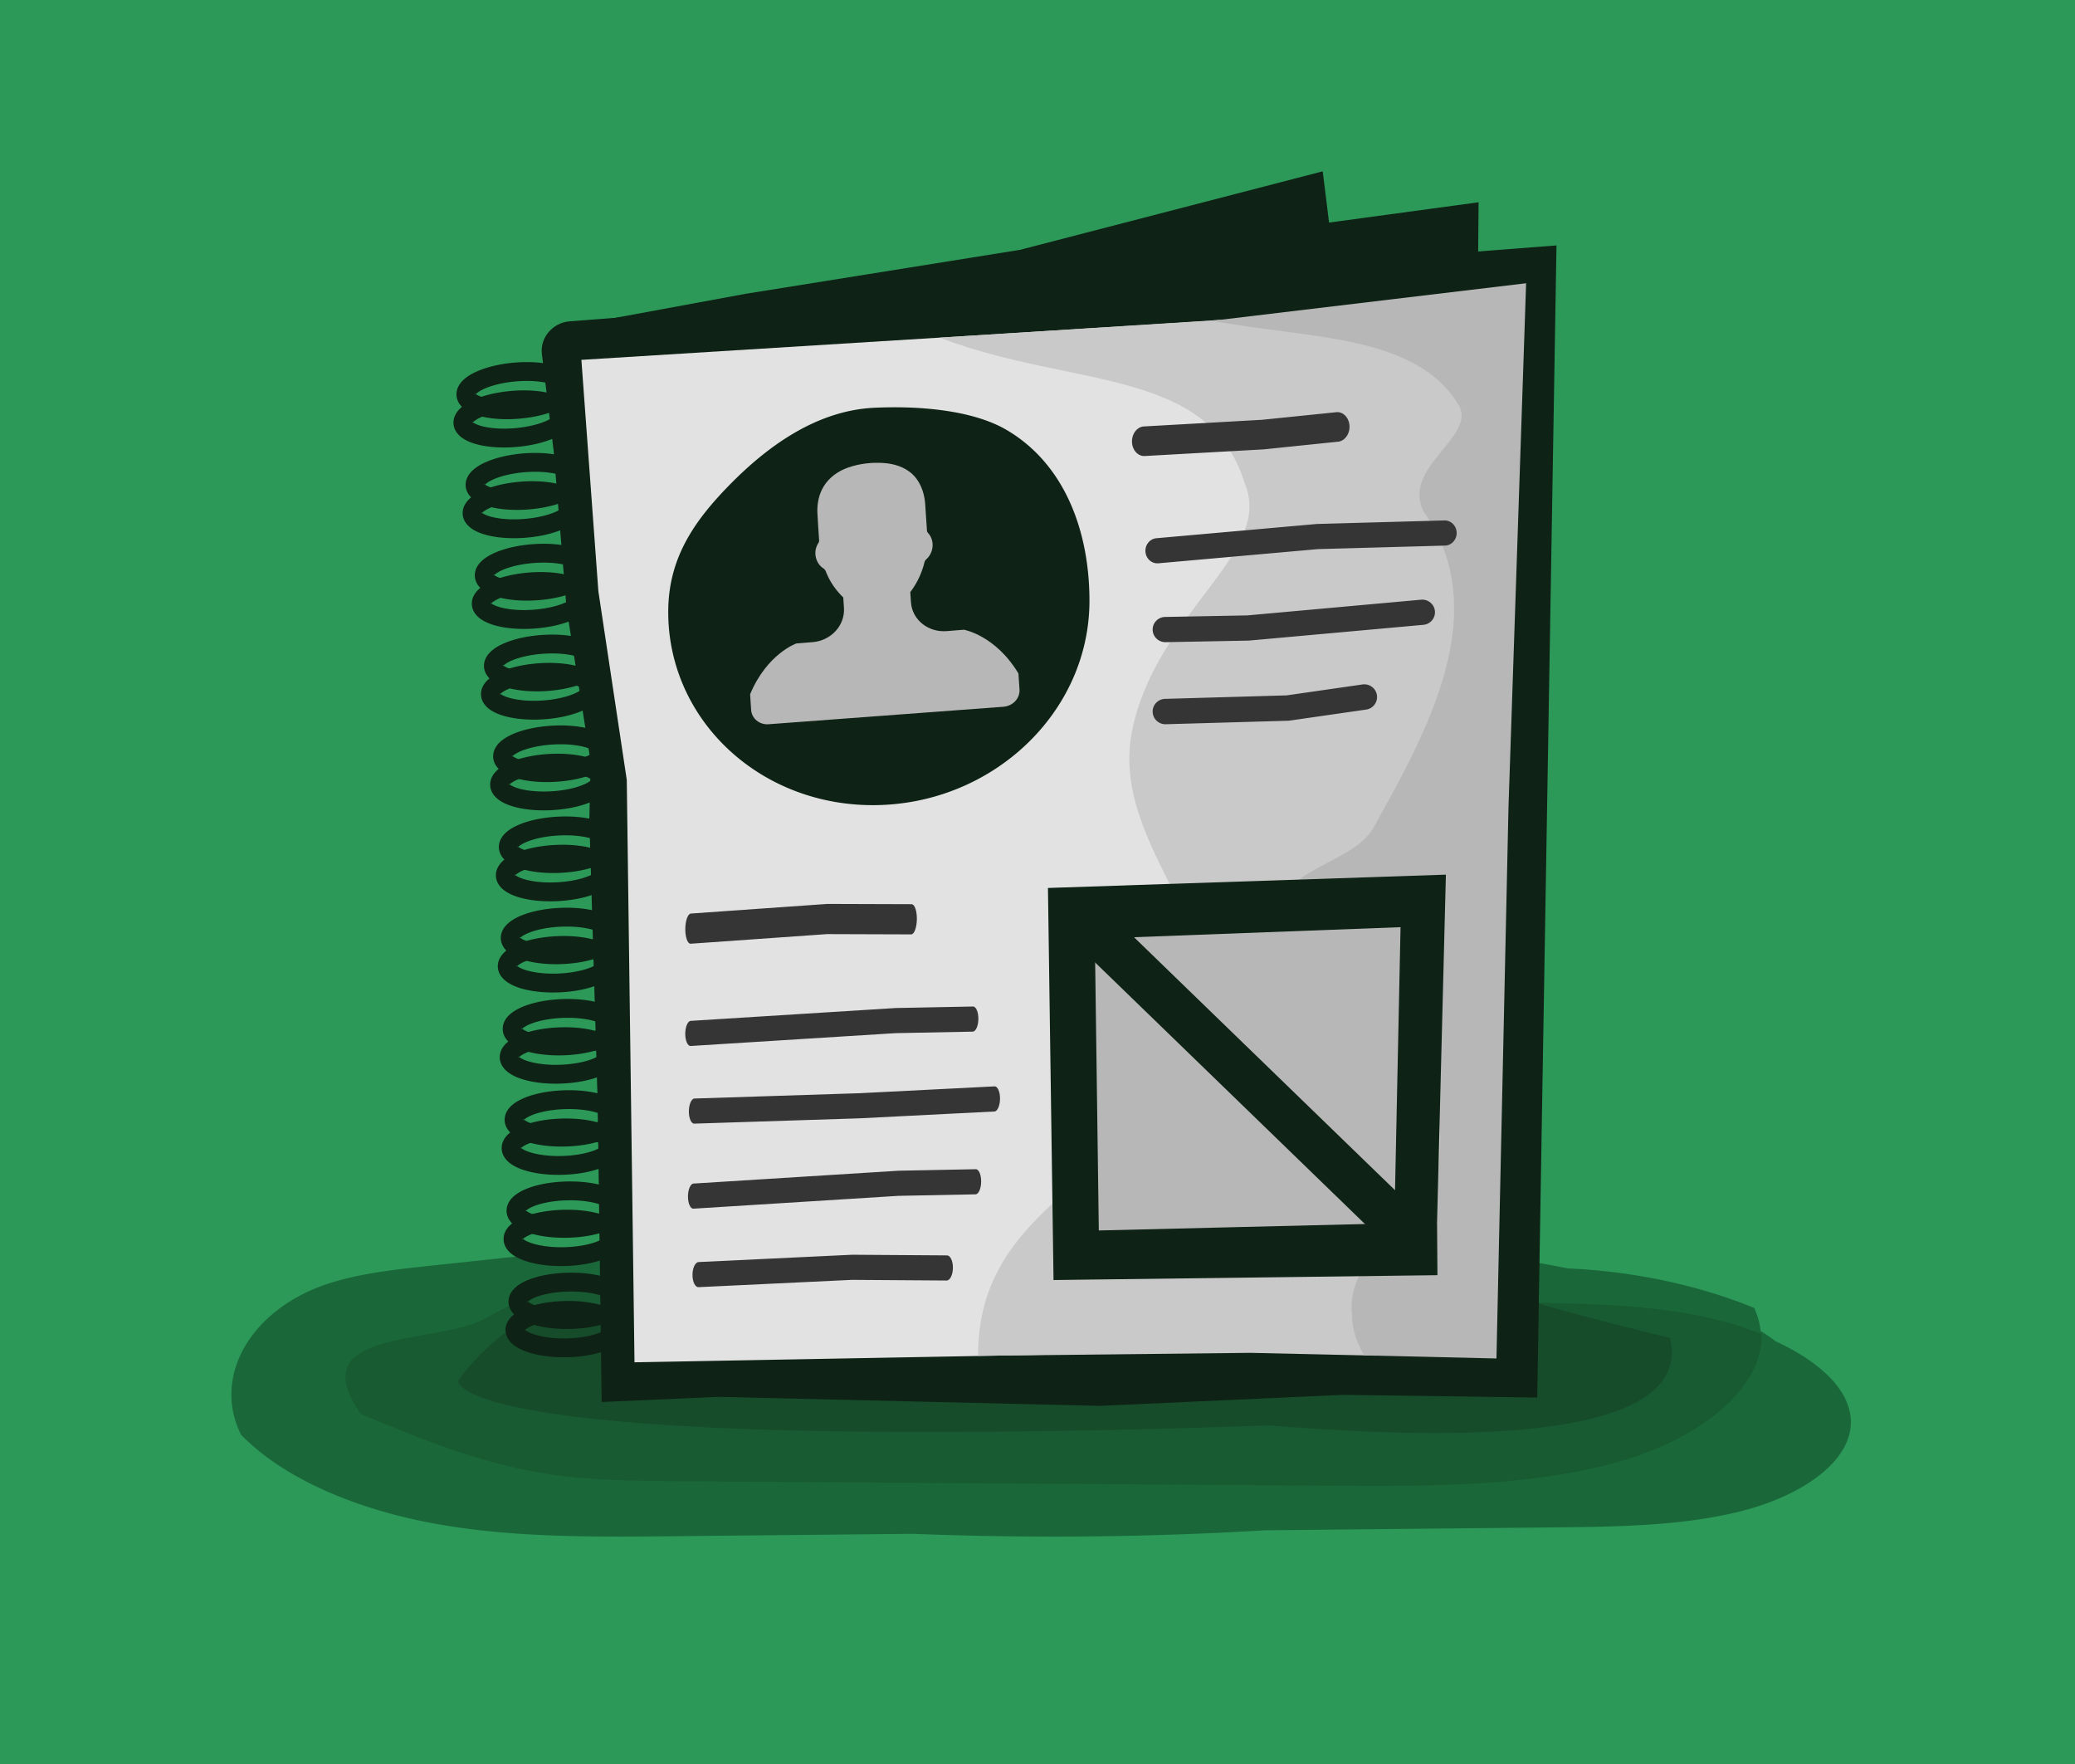 <svg xmlns="http://www.w3.org/2000/svg" width="574" height="488" viewBox="0 0 574 488">
  <title>GYM-700</title>
  <desc>Workshop: Improving Your Portfolio</desc>
  <g fill="none" fill-rule="evenodd">
    <path fill="#2C9959" d="M0 0h574v488H0z"/>
    <path fill="#1A6839" d="M291.502 339c55.129 0 105.212 4.499 142.246 11.829 17.926.781 35.95 4.547 51.515 10.937.98 2.127 1.554 4.255 1.76 6.368a42.149 42.149 0 0 1 4.07 2.797c11.46 5.287 19.98 12.627 20.838 21.052 1.162 11.448-12.464 21.185-28.965 25.635-16.345 4.413-35.068 4.661-53.096 4.84l-80.089.804c-18.48 1.132-38.04 1.738-58.28 1.738-13.312 0-26.33-.262-38.942-.764-22.414.223-44.533.447-66.368.665-5.028.05-10.057.099-15.082.099-17.744 0-35.398-.606-52.443-3.883-20.525-3.948-40.15-12.145-51.973-24.269-8.073-16.031 2.604-34.72 24.001-41.777 8.69-2.864 18.551-3.933 28.319-4.978 26.75-2.86 53.943-5.764 81.588-8.72 5.577-.596 11.183-1.195 16.83-1.693 13.476-.253 26.968-.484 40.444-.68 1.793.116 3.586.25 5.38.4a992.4 992.4 0 0 1 28.247-.4Z"/>
    <path fill="#185B32" d="M193.452 351.817c-15.54 0-30.72 1.117-43.84 5.681-5.584 1.943-10.627 4.462-15.41 7.14-13.508 7.566-51.203 2.469-34.428 26.435 16.228 6.778 33.043 13.745 51.682 16.615 11.872 1.828 24.06 1.918 36.217 2.004 58.273.4 118.62.816 181.167 1.249 3.898.028 7.828.05 11.77.05 23.68 0 47.856-.863 68.945-7.202 21.35-6.418 38.307-20.128 37.745-34.81-6.161-2.461-12.95-4.357-19.74-5.56-21.333-3.777-43.299-2.633-64.644-3.752-11.48-.601-22.804-1.858-33.996-3.475-5.892.349-11.814.481-17.736.481-9.061 0-18.126-.307-27.107-.617-37.368-1.287-73.936-2.547-109.732-3.777-6.933-.24-13.95-.462-20.893-.462"/>
    <path fill="#164C2A" d="M396.917 358.58c6.71.404 18.388-1.427 25.465.94 10.324 3.457 39.579 10.532 39.579 10.532 9.016 37.172-105.293 24.02-111.732 24.239-228.256 7.84-223.479-12.456-223.479-12.456s16.45-23.993 37.59-20.31c18.449-6.916 222.909-3.53 232.577-2.946"/>
    <path fill="#4C8884" d="M241.232 337.192c-.917 0-1.826.007-2.742.017-7.358.09-14.618.561-21.812 1.195 13.474-.253 26.963-.484 40.437-.68a246.09 246.09 0 0 0-15.883-.532"/>
    <path fill="#0E2215" d="m173.288 226.552 2.23 150.24 230.81-3.114 2.688-317.734-252.795 34.33 17.067 136.278"/>
    <path fill="#0E2215" d="m163.023 226.618 4.552 153.478 238.754-6.418-40.431-326.29-83.754 21.717-75.903 12.162-39.805 7.338-3.413 138.013"/>
    <path fill="#0E2215" d="m164.158 215.58 2.277 172.19 32.39-1.417 105.454 2.493 67.086-3.05 53.873.745 5.329-318.66-273.04 20.995c-4.642.379-8.167 4.538-7.628 8.988l3.284 27.115 3.546 43.274 7.43 47.327"/>
    <path fill="#E2E2E2" d="m165.523 163.515-4.694-63.983 184.979-11.485 70.653-8.242-4.517 294.945-56.745-1.272-179.681 3.314-2.136-161.099z"/>
    <path fill="#C9C9C9" d="M361.1 253.686c-9.895-12.355 15.963-14.155 21.993-24.84 14.163-25.089 34.62-59.538 14.163-87.64-6.086-12.284 14.292-20.225 10.195-29.03-11.89-20.335-43.154-18.553-70.179-23.676L260 93.398c36.4 14.016 74.474 7.924 84.33 40.318 8.222 19.335-24.746 35.855-31.191 68.571-6.419 32.575 31.804 58.395 18.117 86.305-17.319 37.783-60.843 43.764-60.692 86.408l75.414-.821 34.5.786c-2.077-3.58-3.415-7.273-3.415-11.148-2.004-16.048 18.16-26.083 24.262-40.216 14.331-31.993-22.254-46.763-40.226-69.915Z"/>
    <path fill="#B7B7B7" d="M422.162 78.342 338 88.4l-3 .25c26.47 5.115 57.124 3.527 68.769 23.833 4.013 8.791-15.946 16.721-9.986 28.986 20.038 28.061 0 62.46-13.872 87.512-5.906 10.668-31.233 12.466-21.542 24.802C375.97 276.902 403 291 397.769 323.596c-5.977 14.112-25.727 24.132-23.764 40.156 0 3.87 1.31 7.556 3.345 11.132l36.61.852 3.323-152.35 4.879-145.044Z"/>
    <path fill="#0E2215" d="M301.372 166.155c0 30.992-26.928 56.307-59.462 56.538-21.561.153-40.097-10.782-49.788-27.026a51.297 51.297 0 0 1-7.27-26.413c0-14.586 6.882-24.806 16.743-34.91 10.32-10.576 24.02-20.815 40.315-21.566 12.113-.558 27.04.572 36.545 6.142 15.985 9.368 22.917 27.864 22.917 47.235"/>
    <path fill="#B7B7B7" d="m266.638 174.172-4.703.385c-5.177.426-9.621-3.151-9.94-7.989l-.185-2.812c1.912-2.482 3.214-5.336 3.945-8.297.064-.495.546-.778.858-1.141 1.68-1.84 1.845-4.705.367-6.6-.203-.288-.55-.524-.555-.904-.171-2.57-.328-5.145-.515-7.711-.28-3.091-1.438-6.224-3.903-8.291-1.99-1.668-4.62-2.518-7.287-2.728-3.362-.27-6.828.104-10.05 1.213-2.789.953-5.343 2.78-6.83 5.257-1.319 2.155-1.794 4.66-1.743 7.08.13 2.59.33 5.181.49 7.777.098.513-.345.907-.527 1.357-1.099 2.24-.364 5.09 1.73 6.46.526.287.66.88.877 1.383 1.038 2.488 2.638 4.736 4.603 6.647l.19 2.888c.314 4.806-3.547 9.04-8.61 9.455l-4.57.376s-8.104 2.837-12.78 14.052l.28 4.314c.154 2.384 2.304 4.163 4.81 3.977l64.972-4.838c2.626-.197 4.622-2.334 4.458-4.78l-.294-4.426c-6.376-10.6-15.088-12.104-15.088-12.104"/>
    <g fill="#353535">
      <path d="m322.492 200.315 34.042-.975 21.374-3.08a3.512 3.512 0 0 0 2.988-3.977c-.28-1.918-2.074-3.249-4.005-2.97l-20.97 3.02-33.634.964c-1.951.055-3.487 1.671-3.43 3.61.057 1.938 1.685 3.464 3.635 3.408M322.436 177.615l23.015-.433 48.301-4.363c1.933-.175 3.357-1.872 3.181-3.79-.177-1.92-1.886-3.333-3.82-3.159l-48.048 4.34-22.764.429c-1.94.037-3.484 1.628-3.447 3.554.038 1.927 1.643 3.458 3.582 3.422M320.44 155.8l44.159-3.924 35.122-.972c1.828-.05 3.274-1.648 3.23-3.569-.046-1.92-1.565-3.435-3.393-3.385l-35.315.977-44.35 3.94c-1.823.163-3.18 1.846-3.027 3.76.15 1.915 1.753 3.334 3.576 3.173h-.001M349.584 124.288l20.716-2.14c1.875-.297 3.211-2.357 2.987-4.598-.226-2.242-1.93-3.818-3.805-3.519l-20.324 2.075-32.612 1.837c-1.89.039-3.415 1.904-3.406 4.167.01 2.26 1.548 4.062 3.436 4.024l33.008-1.846Z"/>
    </g>
    <path fill="#B7B7B7" d="m298.75 249.383 89.624 1.565-1.633 93.57-89.624-1.564z"/>
    <path fill="#0E2215" d="m303.96 340.332-1.1-80.705 84.566-3.182-1.738 82.962 11.84-1.348 2.445-96.14-110.081 3.683 1.543 108.44 106.197-1.343-.103-14.64z"/>
    <path fill="#0E2215" d="m291.697 255.312 94.192 91.287s5.193-2.696 9.114-3.832c1.363-.395 2.345-4.3 2.252-5.09-.174-1.484-2.6.006-2.6.006l-94.193-91.288-8.765 8.917Z"/>
    <g fill="#353535">
      <path d="m193.245 356.014 42.409-2.02 26.205.182c.934.006 1.715-1.544 1.744-3.462.028-1.92-.706-3.48-1.64-3.487l-26.251-.182-42.453 2.022c-.934.044-1.696 1.635-1.7 3.553-.003 1.919.752 3.439 1.686 3.394M191.823 334.305l56.66-3.549 21.375-.419c.84-.016 1.537-1.586 1.556-3.504.02-1.92-.645-3.46-1.484-3.446l-21.405.421-56.687 3.55c-.84.053-1.525 1.65-1.529 3.568-.004 1.919.674 3.432 1.515 3.379h-.001M192.059 310.784l45.714-1.471 37.318-1.891c.843-.043 1.533-1.633 1.542-3.551.008-1.918-.67-3.439-1.512-3.396l-37.312 1.891.013-.001-45.708 1.471c-.843.027-1.54 1.605-1.554 3.523-.016 1.92.656 3.452 1.499 3.425M191.072 289.305l56.644-3.549 21.37-.42c.84-.016 1.536-1.585 1.556-3.503.02-1.92-.645-3.46-1.484-3.446l-21.399.42-56.672 3.55c-.84.054-1.524 1.65-1.528 3.57-.004 1.918.674 3.43 1.514 3.378M191.052 261.023l37.71-2.66 23.296.077c.83.002 1.533-1.865 1.57-4.17.035-2.306-.61-4.175-1.44-4.18l-23.336-.075-37.75 2.661c-.831.059-1.517 1.974-1.53 4.279-.015 2.305.648 4.127 1.48 4.068"/>
    </g>
    <path fill="#0E2215" d="m156.263 114.69-2.609.211.616-.05-.62.002.004.048.616-.05-.62.002h.56l-.542-.145-.017.145h.56l-.543-.145.257.068-.248-.095-.009.027.257.068-.248-.095-.021.036c-.065.12-.387.487-.984.872-.892.591-2.34 1.237-4.118 1.745-1.782.514-3.898.907-6.174 1.098a36.163 36.163 0 0 1-2.954.125c-2.917.005-5.472-.403-7.086-.985-.806-.282-1.36-.614-1.587-.817l-.117-.113-.023-.03-.401.261.462-.038-.061-.222-.401.26.462-.038-.698.054h.7l-.002-.06-.698.06h.7-.557l.541.142.016-.142h-.557l.541.142-.256-.067.247.095.01-.028-.257-.067.247.095.02-.035c.066-.12.389-.486.985-.872.89-.59 2.339-1.237 4.118-1.746 1.782-.512 3.898-.905 6.174-1.096a35.391 35.391 0 0 1 2.952-.125c2.92-.006 5.474.401 7.088.983.806.283 1.36.615 1.588.818l.117.113.024.03.398-.26-.46.04.062.22.398-.26-.46.04.008.117-.009-.125 2.609-.212 2.607-.219a4.674 4.674 0 0 0-.639-1.979c-.602-1.01-1.441-1.7-2.352-2.25-1.377-.813-2.994-1.34-4.84-1.713-1.846-.366-3.918-.556-6.139-.556a40.65 40.65 0 0 0-3.392.144c-4.076.346-7.728 1.229-10.562 2.506-1.418.646-2.643 1.383-3.645 2.342a6.601 6.601 0 0 0-1.29 1.68 4.828 4.828 0 0 0-.568 2.245l.016.386c.059.715.298 1.402.638 1.975.602 1.01 1.442 1.7 2.352 2.248 1.375.815 2.993 1.342 4.84 1.715 1.845.367 3.916.555 6.137.556 1.1 0 2.234-.047 3.394-.144 4.076-.347 7.728-1.228 10.562-2.505 1.419-.647 2.643-1.385 3.645-2.342a6.556 6.556 0 0 0 1.288-1.68 4.83 4.83 0 0 0 .57-2.245l-.015-.377v-.006l-2.607.22M158.809 139.89l-2.61.2.64-.051h-.643l.002.05.64-.05h-.642.566l-.548-.144-.018.144h.566l-.548-.144.27.07-.261-.1-.01.03.271.07-.261-.1v.002c-.01.043-.264.392-.833.778-.842.593-2.301 1.265-4.121 1.786-1.822.528-4.008.926-6.364 1.109-.937.071-1.851.106-2.734.106-2.973.007-5.582-.412-7.238-1.01-.825-.288-1.397-.63-1.635-.84l-.122-.119-.024-.033-.241.157.269-.094-.028-.063-.241.157.269-.094-.59.208.623-.048-.033-.16-.59.208.623-.048v-.01l-.738.06h.74l-.002-.06-.738.06h.74-.566l.548.146.018-.146h-.566l.548.146-.267-.071.258.099.01-.028-.268-.071.258.099v-.002c.01-.043.264-.393.833-.778.84-.591 2.301-1.263 4.121-1.785 1.822-.528 4.008-.928 6.364-1.108a35.297 35.297 0 0 1 2.734-.108c2.973-.005 5.582.414 7.238 1.01.825.29 1.397.63 1.635.842l.122.118.024.033.241-.156-.267.096.026.06.241-.156-.267.096.588-.209-.623.047.035.162.588-.209-.623.047 2.61-.202 2.61-.201a4.659 4.659 0 0 0-.638-2.003c-.609-1.024-1.457-1.72-2.378-2.277-1.394-.825-3.04-1.362-4.917-1.742-1.878-.374-3.985-.567-6.245-.568-1.019 0-2.068.041-3.14.123-4.082.32-7.745 1.18-10.589 2.441-1.424.64-2.654 1.371-3.66 2.325-.501.481-.951 1.025-1.297 1.68a4.831 4.831 0 0 0-.574 2.25l.014.36v-.009c.054.73.295 1.425.639 2.005.607 1.023 1.455 1.72 2.376 2.276 1.394.825 3.038 1.362 4.917 1.741 1.876.374 3.985.568 6.245.568 1.02 0 2.068-.04 3.14-.121 4.084-.322 7.745-1.182 10.589-2.442 1.424-.639 2.652-1.37 3.66-2.326.501-.48.952-1.025 1.297-1.678.344-.65.576-1.429.574-2.252l-.012-.348-2.61.198M161.354 165.091l-2.61.18.625-.043h-.627l.002.044.625-.044h-.627.573l-.555-.147-.018.147h.573l-.555-.147.282.075-.272-.106-.01.03.282.076-.272-.106-.002.001c-.007.038-.26.386-.828.768-.843.586-2.307 1.25-4.132 1.76-1.827.516-4.019.904-6.378 1.069-.858.06-1.7.09-2.51.09-3.032.005-5.696-.424-7.392-1.035-.846-.297-1.436-.648-1.68-.866l-.13-.125-.026-.034-.233.149.26-.09-.027-.06-.233.15.26-.09-.59.206.623-.045-.033-.161-.59.206.623-.045-.002-.007-.747.054h.749l-.002-.054-.747.054h.749-.57l.552.148.018-.148h-.57l.552.148-.28-.075.272.106.008-.031-.28-.075.272.106v-.002c.006-.04.26-.385.828-.768.843-.585 2.307-1.249 4.132-1.76 1.827-.516 4.019-.903 6.38-1.068.858-.061 1.697-.09 2.51-.09 3.03-.006 5.694.423 7.39 1.035.846.297 1.436.648 1.682.867l.127.123.028.037.23-.15-.256.089.026.06.23-.149-.256.089.586-.205-.619.043.033.162.586-.205-.619.043 2.61-.184 2.61-.186a4.676 4.676 0 0 0-.636-2.029c-.613-1.034-1.471-1.737-2.405-2.3-1.411-.836-3.083-1.385-4.994-1.77-1.908-.383-4.055-.583-6.353-.583-.938 0-1.902.035-2.882.103-4.09.295-7.763 1.132-10.616 2.378-1.43.63-2.664 1.355-3.676 2.307a6.516 6.516 0 0 0-1.306 1.679 4.83 4.83 0 0 0-.579 2.255l.014.33-.002-.008c.05.738.293 1.443.637 2.03.614 1.034 1.471 1.738 2.405 2.301 1.413.836 3.083 1.383 4.993 1.772 1.91.38 4.056.579 6.355.58.937 0 1.899-.032 2.881-.102 4.092-.295 7.763-1.133 10.618-2.379 1.427-.63 2.662-1.355 3.676-2.307a6.54 6.54 0 0 0 1.304-1.678c.347-.65.58-1.432.579-2.256l-.012-.317-2.61.18M163.902 190.291l-2.614.16.58-.035h-.58v.035l.58-.035h-.58.578l-.56-.149-.018.15h.578l-.56-.15.293.078-.283-.111-.01.033.293.078-.283-.111.007.003-.007-.003.007.003-.007-.003c-.005.035-.257.379-.827.758-.845.58-2.312 1.237-4.142 1.735-1.83.508-4.028.88-6.392 1.03-.78.05-1.544.074-2.288.074-3.086.005-5.806-.435-7.544-1.062-.868-.304-1.473-.665-1.728-.891l-.134-.13-.03-.039-.225.146.251-.087-.026-.059-.225.146.251-.087-.59.203.622-.04-.032-.163-.59.203.622-.04v-.005l-.72.047h.721l-.001-.047-.72.047h.721-.577l.558.15.02-.15h-.578l.558.15-.293-.079.283.11.01-.031-.293-.079.283.11-.007-.002.007.004v-.002l-.007-.002.007.004c.007-.035.258-.38.827-.758.844-.582 2.312-1.237 4.142-1.736 1.83-.505 4.03-.879 6.393-1.028.78-.05 1.545-.075 2.286-.075 3.087-.005 5.809.434 7.545 1.062.867.305 1.475.665 1.73.893l.134.128.03.039.22-.143-.247.085.026.058.222-.143-.248.085.588-.203-.62.04.032.163.588-.203-.62.04-.001-.009 2.614-.16 2.61-.166a4.65 4.65 0 0 0-.637-2.056c-.617-1.048-1.485-1.758-2.43-2.328-1.43-.846-3.127-1.406-5.07-1.8-1.943-.39-4.126-.594-6.466-.594-.855 0-1.73.028-2.622.085-4.099.267-7.78 1.082-10.644 2.312-1.434.624-2.673 1.342-3.692 2.29a6.515 6.515 0 0 0-1.314 1.679 4.81 4.81 0 0 0-.581 2.26l.01.297.007.124-.008-.129c.047.749.287 1.463.636 2.056.618 1.047 1.485 1.758 2.431 2.33 1.43.846 3.127 1.403 5.07 1.798 1.943.389 4.127.594 6.465.594.855 0 1.731-.028 2.623-.085 4.099-.268 7.782-1.083 10.644-2.313 1.434-.624 2.675-1.341 3.694-2.29a6.547 6.547 0 0 0 1.312-1.678 4.811 4.811 0 0 0 .583-2.26l-.01-.286v-.006l-2.611.166M166.448 215.493l-2.614.148.65-.037h-.652l.002.037.65-.037h-.652.585l-.566-.15-.019.15h.585l-.566-.15.307.08-.296-.114-.01.033.306.082-.296-.115.024.009-.023-.012-.001.003.024.009-.023-.012c-.005.031-.253.373-.825.749-.844.575-2.317 1.221-4.15 1.711-1.838.495-4.04.853-6.41.989-.7.04-1.389.059-2.059.059-3.142.007-5.922-.445-7.7-1.088-.888-.313-1.513-.683-1.778-.917l-.138-.138-.033-.041-.216.139.24-.082-.024-.057-.216.139.24-.082-.588.202.622-.035-.034-.167-.588.202.622-.035-.002-.014-.817.05.819.002-.002-.052-.817.05.819.002h-.583l.563.15.02-.15h-.583l.563.15-.305-.082.295.116.01-.035-.305-.081.295.116-.025-.01.025.012v-.002l-.025-.01.025.012c.003-.031.253-.372.823-.747.847-.577 2.32-1.223 4.153-1.712 1.836-.495 4.04-.854 6.407-.99.702-.04 1.39-.059 2.06-.059 3.142-.005 5.922.445 7.701 1.09.887.312 1.511.68 1.777.917l.14.135.03.042.215-.137-.239.081.025.056.214-.137-.239.081.588-.201-.62.036.032.165.588-.201-.62.036 2.615-.15 2.612-.152a4.684 4.684 0 0 0-.635-2.081c-.623-1.059-1.501-1.778-2.459-2.355-1.448-.858-3.174-1.426-5.15-1.831-1.974-.396-4.197-.606-6.576-.606-.77 0-1.56.022-2.359.067-4.107.242-7.8 1.036-10.673 2.249-1.438.616-2.684 1.329-3.708 2.274a6.543 6.543 0 0 0-1.323 1.677 4.815 4.815 0 0 0-.584 2.267l.009.273v-.012a4.64 4.64 0 0 0 .635 2.081c.623 1.06 1.499 1.778 2.457 2.356 1.448.857 3.173 1.427 5.149 1.83 1.975.398 4.198.606 6.576.606.771 0 1.56-.02 2.361-.068 4.107-.241 7.8-1.034 10.672-2.248 1.44-.617 2.683-1.327 3.708-2.274a6.506 6.506 0 0 0 1.322-1.677c.35-.652.588-1.439.585-2.266l-.007-.26-2.612.15M168.037 240.752l-2.614.117.407-.018h-.407v.018l.407-.018h-.407.588l-.57-.153-.018.153h.588l-.57-.153.317.084-.305-.12-.012.036.317.084-.305-.12.04.016-.038-.02-.002.004.04.016-.038-.02c-.002.028-.25.367-.822.739-.846.57-2.324 1.21-4.163 1.687-1.841.483-4.048.829-6.423.949-.62.03-1.23.047-1.83.047-3.199.005-6.036-.457-7.858-1.118-.909-.32-1.55-.7-1.825-.943l-.145-.143-.035-.045-.207.134.232-.078-.025-.056-.207.134.232-.078-.59.2.62-.032-.03-.168-.59.2.62-.032h-.015l.014-.001-.014.001.014-.001-1.066.034h1.068l-.002-.034-1.066.034h1.068-.59l.571.153.02-.153h-.59l.57.153-.316-.085.304.12.012-.035-.316-.085.304.12-.039-.016.037.02.002-.004-.039-.016.037.02c.003-.028.251-.367.822-.737.848-.57 2.324-1.211 4.163-1.687 1.841-.485 4.048-.829 6.423-.95a36.424 36.424 0 0 1 1.83-.047c3.2-.006 6.036.456 7.858 1.117.909.321 1.55.7 1.825.943l.146.143.035.045.072-.047-.077.038.005.009.072-.047-.077.038.494-.241-.545.027.051.214.494-.241-.545.027v-.015l2.614-.117 2.614-.133a4.69 4.69 0 0 0-.633-2.108c-.628-1.072-1.515-1.797-2.485-2.382-1.467-.87-3.22-1.45-5.23-1.86-2.008-.407-4.27-.621-6.688-.623-.687 0-1.387.018-2.097.054-4.114.215-7.817.985-10.7 2.184-1.444.608-2.694 1.314-3.723 2.257a6.434 6.434 0 0 0-1.33 1.677 4.751 4.751 0 0 0-.59 2.27l.006.233c.036.766.28 1.5.635 2.106.628 1.072 1.513 1.797 2.485 2.384 1.465.869 3.219 1.447 5.229 1.859 2.007.407 4.268.62 6.686.622.688 0 1.388-.017 2.1-.054 4.114-.214 7.815-.985 10.697-2.184 1.445-.608 2.694-1.313 3.726-2.257a6.461 6.461 0 0 0 1.33-1.675 4.791 4.791 0 0 0 .589-2.27l-.005-.218-.002-.015-2.614.133M168.58 266.074l-2.616.115.665-.028h-.665v.028l.665-.028h-.665.594l-.575-.156-.019.156h.594l-.575-.156.194.053-.18-.095-.014.042.194.053-.18-.095c-.001.028-.25.365-.825.731-.85.565-2.331 1.196-4.174 1.661-1.844.473-4.055.803-6.43.907-.542.025-1.076.037-1.601.037-3.256.005-6.151-.47-8.015-1.145-.931-.33-1.59-.718-1.875-.971l-.15-.148-.037-.049-.061.038.064-.03-.003-.008-.061.038.064-.03-.492.239.541-.024-.049-.214-.492.238.541-.024-.001-.04v.02l-.929.05h.93l-.001-.05-.929.05h.93-.595l.576.154.02-.155h-.596l.576.155-.195-.052.181.094.014-.042-.195-.052.181.094c.002-.028.25-.364.824-.732.85-.565 2.33-1.195 4.174-1.661 1.846-.473 4.056-.803 6.431-.907a35.755 35.755 0 0 1 1.6-.036c3.256-.006 6.15.469 8.016 1.145.93.33 1.59.719 1.874.973l.152.147.037.047.059-.036-.063.03.004.006.059-.036-.063.03.492-.239-.54.024.048.214.492-.238-.54.024 2.615-.116 2.614-.116a4.667 4.667 0 0 0-.634-2.134c-.631-1.082-1.526-1.816-2.51-2.41-1.487-.88-3.267-1.471-5.31-1.892-2.042-.413-4.343-.634-6.802-.636-.602 0-1.214.014-1.832.042-4.123.188-7.834.935-10.727 2.118-1.449.601-2.705 1.3-3.74 2.24-.516.474-.98 1.016-1.338 1.676a4.769 4.769 0 0 0-.593 2.276l.005.22v-.018a4.68 4.68 0 0 0 .632 2.133c.633 1.084 1.528 1.816 2.51 2.41 1.487.881 3.267 1.472 5.31 1.892 2.043.416 4.343.636 6.802.636.602 0 1.214-.014 1.834-.042 4.121-.185 7.834-.934 10.727-2.117 1.448-.602 2.703-1.3 3.74-2.24a6.497 6.497 0 0 0 1.338-1.675 4.8 4.8 0 0 0 .593-2.276l-.005-.202-2.614.115M169.12 291.396l-2.615.09.489-.015h-.489v.015l.489-.015h-.489.599l-.58-.157-.019.157h.599l-.58-.157.208.056-.192-.101-.016.045.208.056-.192-.101c0 .023-.248.356-.822.721-.851.56-2.338 1.181-4.186 1.637-1.848.46-4.065.778-6.444.867a36.41 36.41 0 0 1-1.368.026c-3.313.005-6.267-.482-8.174-1.175-.953-.337-1.63-.736-1.925-.999l-.199-.207-.427.242.48-.017-.053-.225-.427.242.48-.017v-.014l-.9.038h.9v-.038l-.9.038h.9-.599l.58.156.019-.156h-.599l.58.156-.208-.057.192.102.015-.045-.207-.057.192.102c0-.024.247-.357.821-.722.852-.56 2.339-1.182 4.185-1.637 1.85-.46 4.067-.778 6.447-.867a36.39 36.39 0 0 1 1.366-.026c3.314-.005 6.268.481 8.175 1.174.953.34 1.63.737 1.925 1l.199.208.425-.242-.478.018.053.224.425-.242-.478.018v-.009l2.616-.09 2.615-.1a4.702 4.702 0 0 0-.631-2.159c-.639-1.094-1.543-1.835-2.54-2.438-1.503-.893-3.313-1.494-5.389-1.925-2.076-.422-4.416-.648-6.917-.65-.514 0-1.038.011-1.565.03-4.13.162-7.852.888-10.755 2.054-1.454.594-2.714 1.285-3.755 2.224a6.403 6.403 0 0 0-1.347 1.675 4.772 4.772 0 0 0-.597 2.28l.005.187-.002-.014c.028.785.273 1.538.632 2.16.639 1.096 1.542 1.834 2.537 2.437 1.506.893 3.315 1.496 5.394 1.925 2.074.423 4.414.65 6.914.65.515 0 1.037-.01 1.566-.03 4.13-.161 7.852-.886 10.755-2.053 1.454-.593 2.713-1.286 3.755-2.222a6.46 6.46 0 0 0 1.347-1.675c.36-.655.599-1.451.597-2.281l-.004-.166v-.008l-2.615.099M169.662 316.72l-2.616.053v.007h.604l-.585-.158-.019.158h.604l-.585-.158.22.059-.204-.108-.016.049.22.059-.204-.108c.004.021-.243.351-.818.713-.852.554-2.344 1.167-4.195 1.612-1.855.45-4.076.752-6.461.827-.38.012-.76.017-1.133.017-3.37.006-6.383-.493-8.335-1.204-.974-.347-1.668-.755-1.975-1.026l-.208-.22-.424.239.475-.014-.05-.224-.425.238.475-.014v-.01l-1.321.03h1.32v-.03l-1.32.03h1.32-.601l.583.159.019-.158h-.602l.583.158-.22-.06.204.107.016-.047-.22-.06.204.107c-.004-.02.242-.351.818-.711.852-.556 2.344-1.17 4.195-1.612 1.855-.45 4.076-.754 6.461-.827.382-.013.76-.018 1.133-.018 3.37-.007 6.382.492 8.335 1.204.974.346 1.668.754 1.975 1.027l.208.219.422-.24-.473.016.05.224.423-.24-.473.016 2.616-.082-2.616.054 2.616-.054 2.617-.081a4.712 4.712 0 0 0-.63-2.188c-.644-1.107-1.558-1.854-2.567-2.465-1.523-.906-3.36-1.519-5.473-1.958-2.11-.431-4.49-.664-7.03-.664-.43 0-.86.005-1.297.019-4.137.134-7.87.837-10.781 1.99-1.46.583-2.726 1.27-3.773 2.204-.52.471-.991 1.013-1.354 1.675a4.751 4.751 0 0 0-.602 2.287l.004.142c.022.794.267 1.557.628 2.186.644 1.108 1.558 1.855 2.566 2.465 1.524.905 3.361 1.52 5.474 1.958 2.11.433 4.49.666 7.03.666.428 0 .86-.007 1.297-.021 4.137-.134 7.87-.837 10.781-1.988 1.46-.585 2.726-1.272 3.773-2.206a6.354 6.354 0 0 0 1.354-1.673 4.762 4.762 0 0 0 .602-2.287l-.002-.116v-.026l-2.617.081M170.204 342.041l-2.617.035v.014h.607l-.586-.16-.021.16h.607l-.586-.16.23.062-.213-.113-.017.05.23.063-.213-.113c.004.016-.24.346-.816.702-.853.55-2.349 1.156-4.207 1.588-1.858.44-4.087.728-6.475.787-.3.007-.599.01-.895.01-3.43.006-6.502-.506-8.498-1.234-.996-.355-1.71-.775-2.026-1.057a1.046 1.046 0 0 1-.218-.23l-.42.237.47-.01-.05-.226-.42.236.47-.01-.001-.03-1.712.045h1.712v-.045l-1.712.045h1.712-.607l.588.16.019-.16h-.607l.588.16-.232-.064.214.113.018-.049-.232-.064.214.113c-.005-.016.24-.344.817-.7.853-.55 2.348-1.156 4.205-1.588 1.86-.44 4.087-.73 6.475-.787.302-.007.6-.01.897-.01 3.429-.008 6.502.505 8.498 1.234.994.355 1.708.774 2.026 1.055.16.139.216.23.216.23l.419-.235-.468.012.049.222.419-.234-.468.012 2.617-.066-2.617.035 2.617-.035 2.616-.064a4.713 4.713 0 0 0-.628-2.214c-.648-1.119-1.57-1.875-2.591-2.493-1.545-.917-3.412-1.545-5.558-1.993-2.144-.441-4.566-.68-7.147-.68-.34 0-.682.004-1.026.013-4.146.108-7.887.787-10.81 1.923-1.463.577-2.734 1.256-3.788 2.188-.523.469-.998 1.01-1.362 1.675a4.754 4.754 0 0 0-.606 2.291l.002.117v-.005c.017.806.263 1.577.628 2.213.648 1.12 1.57 1.875 2.591 2.495 1.545.917 3.412 1.543 5.558 1.991 2.146.441 4.566.681 7.149.681.338 0 .68-.003 1.024-.012 4.146-.108 7.888-.789 10.81-1.923 1.463-.579 2.735-1.258 3.787-2.19a6.423 6.423 0 0 0 1.365-1.673 4.783 4.783 0 0 0 .604-2.291l-.002-.108v-.005l-2.616.064M170.745 367.364h-2.617v.035h.612l-.591-.161-.021.161h.612l-.591-.161.24.066-.22-.12-.02.054.24.066-.22-.12c.006.014-.238.34-.816.693-.855.544-2.354 1.142-4.217 1.564-1.864.427-4.095.703-6.49.747-.22.003-.44.005-.657.005-3.486.005-6.62-.52-8.66-1.267-1.019-.364-1.75-.794-2.078-1.085a1.227 1.227 0 0 1-.227-.24l-.415.233.462-.01-.047-.223-.415.233.462-.01v-.029l-1.844.042h1.844v-.042l-1.844.042h1.844-.61l.59.162.02-.162h-.61l.59.162-.242-.066.224.118.017-.052-.24-.066.223.118c-.007-.012.235-.34.813-.692.855-.544 2.355-1.143 4.217-1.563 1.864-.428 4.097-.704 6.491-.748.222-.003.442-.005.658-.005 3.486-.005 6.618.52 8.66 1.267 1.017.363 1.75.794 2.076 1.084.168.142.229.241.229.241l.413-.232-.462.008.049.224.413-.232-.462.008 2.617-.047h-2.617 2.617l2.618-.048a4.703 4.703 0 0 0-.627-2.24c-.652-1.13-1.584-1.894-2.619-2.523-1.563-.93-3.458-1.569-5.641-2.025-2.18-.452-4.641-.697-7.264-.697-.251 0-.5.002-.754.007-4.153.08-7.904.736-10.837 1.857-1.47.568-2.745 1.242-3.804 2.172a6.354 6.354 0 0 0-1.372 1.673 4.739 4.739 0 0 0-.609 2.297l.002.089 1.061-.026-1.06.019v.007l1.06-.026-1.06.019c.011.815.257 1.596.624 2.24.652 1.132 1.586 1.895 2.62 2.522 1.562.931 3.459 1.57 5.642 2.028 2.18.45 4.641.695 7.264.696.248 0 .499-.001.752-.007 4.153-.08 7.906-.738 10.837-1.857 1.47-.57 2.745-1.244 3.804-2.172a6.36 6.36 0 0 0 1.373-1.673 4.762 4.762 0 0 0 .608-2.297v-.083l-2.618.048"/>
    <path fill="#0E2215" d="m157.088 106.866-2.609.211.615-.048h-.618l.003.048.615-.048h-.618.56l-.543-.144-.017.144h.56l-.543-.144.257.067-.248-.093-.009.026.257.067-.248-.093-.02.034c-.065.12-.388.487-.987.873-.89.59-2.338 1.237-4.116 1.746-1.781.512-3.898.905-6.173 1.096a35.36 35.36 0 0 1-2.953.125c-2.919.005-5.473-.403-7.087-.985-.806-.282-1.361-.613-1.588-.817l-.117-.113-.023-.03-.401.262.462-.04-.06-.221-.402.26.462-.04-.7.056h.704l-.004-.059-.7.06h.704-.56l.542.142.018-.143h-.56l.542.143-.26-.068.252.095.008-.027-.26-.068.252.095.02-.034c.065-.12.388-.487.985-.873.89-.59 2.34-1.237 4.118-1.746 1.781-.512 3.896-.905 6.173-1.096a35.36 35.36 0 0 1 2.952-.125c2.92-.005 5.474.401 7.088.983.806.283 1.361.615 1.588.819l.117.113.024.03.398-.26-.46.038.062.221.398-.259-.46.038v-.007l2.608-.211 2.607-.22a4.674 4.674 0 0 0-.639-1.978c-.602-1.01-1.441-1.701-2.352-2.249-1.376-.815-2.994-1.343-4.84-1.715-1.846-.366-3.917-.555-6.139-.555a40.65 40.65 0 0 0-3.392.144c-4.076.345-7.728 1.228-10.561 2.505-1.419.646-2.644 1.383-3.645 2.342a6.601 6.601 0 0 0-1.29 1.68 4.828 4.828 0 0 0-.569 2.245l.016.386c.06.716.298 1.402.639 1.975.602 1.01 1.44 1.7 2.352 2.249 1.375.814 2.994 1.343 4.84 1.714 1.844.367 3.915.555 6.138.556a40.65 40.65 0 0 0 3.393-.144c4.076-.347 7.728-1.228 10.561-2.505 1.419-.646 2.644-1.385 3.645-2.342a6.556 6.556 0 0 0 1.288-1.68 4.83 4.83 0 0 0 .57-2.245l-.015-.377v-.005l-2.607.219M159.634 132.066l-2.61.198.636-.047h-.638l.002.047.636-.047h-.638.567l-.55-.146-.017.146h.567l-.55-.146.27.071-.261-.1-.009.029.27.071-.261-.1v.001c-.01.045-.264.393-.832.78-.843.59-2.302 1.263-4.122 1.785-1.821.528-4.008.927-6.363 1.108-.937.073-1.852.106-2.735.106-2.973.007-5.581-.412-7.237-1.01-.826-.288-1.398-.63-1.634-.84l-.122-.119-.026-.033-.24.157.268-.094-.028-.063-.24.157.268-.094-.59.208.623-.048-.033-.16-.59.208.623-.048v-.007l-.733.057h.735l-.002-.057-.733.057h.735-.565l.548.146.017-.146h-.565l.548.146-.27-.071.26.099.01-.028-.27-.071.26.099v-.002c.011-.043.264-.39.833-.778.843-.59 2.302-1.263 4.121-1.785 1.822-.528 4.008-.926 6.364-1.108a36.164 36.164 0 0 1 2.734-.106c2.974-.007 5.584.412 7.238 1.008.825.29 1.398.632 1.633.842l.124.119.025.033.24-.157-.267.096.027.06.24-.156-.267.096.588-.209-.622.049.034.16.588-.209-.622.049 5.218-.405a4.666 4.666 0 0 0-.636-2.003c-.61-1.024-1.457-1.72-2.379-2.276-1.394-.826-3.04-1.362-4.917-1.741-1.877-.374-3.985-.568-6.245-.568-1.019 0-2.067.04-3.139.121-4.083.322-7.745 1.18-10.59 2.441-1.423.64-2.653 1.371-3.66 2.325-.501.481-.951 1.025-1.297 1.68a4.831 4.831 0 0 0-.574 2.25l.014.36v-.007c.056.728.295 1.425.639 2.003.607 1.024 1.455 1.72 2.378 2.276 1.393.826 3.038 1.362 4.915 1.741 1.878.374 3.986.568 6.245.568 1.02 0 2.068-.038 3.14-.121 4.084-.322 7.745-1.182 10.59-2.441 1.423-.64 2.651-1.371 3.66-2.325.5-.481.95-1.025 1.296-1.68.344-.65.576-1.428.574-2.25l-.014-.35-2.608.199M162.18 157.267l-2.61.181.631-.043h-.633l.001.043.632-.043h-.633.572l-.555-.148-.017.148h.572l-.555-.148.28.075-.271-.106-.009.031.28.075-.271-.106v.001c-.009.04-.26.386-.83.768-.842.586-2.306 1.25-4.131 1.76-1.827.518-4.018.904-6.377 1.069-.859.06-1.7.09-2.511.09-3.031.006-5.696-.424-7.392-1.035-.846-.297-1.436-.648-1.68-.865l-.13-.125-.025-.035-.234.15.26-.091-.026-.06-.234.15.26-.09-.59.207.623-.044-.033-.163-.59.207.623-.044-.002-.009-.747.056h.749l-.002-.056-.747.056h.749-.572l.555.146.017-.146h-.572l.555.146-.283-.075.274.106.009-.031-.283-.075.274.106c.007-.04.26-.387.829-.77.842-.585 2.306-1.249 4.132-1.76 1.826-.515 4.018-.901 6.379-1.068.858-.06 1.698-.09 2.51-.09 3.03-.006 5.694.424 7.39 1.035.847.297 1.436.648 1.682.867l.128.125.028.035.232-.151-.259.09.027.061.232-.151-.259.09.588-.205-.62.044.032.161.588-.205-.62.044 2.61-.185 2.61-.184a4.676 4.676 0 0 0-.637-2.03c-.612-1.035-1.47-1.738-2.404-2.301-1.414-.836-3.084-1.383-4.994-1.77-1.91-.383-4.055-.581-6.353-.583-.939 0-1.902.035-2.883.105-4.092.293-7.763 1.13-10.616 2.376-1.429.631-2.664 1.356-3.676 2.308-.504.48-.958 1.023-1.305 1.678a4.816 4.816 0 0 0-.58 2.257l.013.328v-.008c.05.74.291 1.444.636 2.03.613 1.035 1.471 1.738 2.405 2.303 1.413.836 3.083 1.383 4.994 1.77 1.909.381 4.055.58 6.355.58.937 0 1.9-.032 2.88-.102 4.092-.295 7.763-1.133 10.616-2.378 1.43-.631 2.665-1.356 3.678-2.308a6.548 6.548 0 0 0 1.304-1.678c.347-.65.581-1.432.58-2.255l-.011-.318-2.612.18M164.725 182.468l-2.612.16.578-.035h-.578v.034l.578-.034h-.578.578l-.56-.15-.018.15h.578l-.56-.15.296.078-.286-.11-.01.032.296.078-.286-.11.01.004-.01-.005.01.005-.01-.005c-.007.037-.256.379-.827.758-.844.582-2.312 1.237-4.142 1.735-1.83.508-4.027.88-6.392 1.03-.78.05-1.544.074-2.287.074-3.087.005-5.807-.433-7.545-1.062-.867-.304-1.473-.664-1.73-.891l-.132-.13-.03-.039-.225.145.252-.086-.027-.059-.225.145.252-.086-.59.204.621-.04-.031-.164-.59.204.621-.04v-.005l-.726.048h.728l-.002-.048-.726.048h.728-.578l.559.148.019-.148h-.578l.559.148-.295-.078.284.11.01-.032-.294-.078.284.11-.007-.003.007.004-.007-.004.007.004c.007-.035.257-.379.827-.758.845-.58 2.312-1.237 4.143-1.735 1.83-.506 4.029-.88 6.393-1.029.78-.05 1.544-.075 2.286-.075 3.086-.005 5.807.435 7.544 1.062.868.306 1.475.665 1.73.891l.132.13.032.04.223-.144-.25.085.027.06.223-.145-.25.085.589-.203-.62.04.032.163.588-.203-.62.04-.002-.009 2.612-.16 2.613-.166a4.665 4.665 0 0 0-.637-2.057c-.618-1.046-1.485-1.757-2.431-2.327-1.43-.846-3.129-1.405-5.07-1.8-1.943-.389-4.127-.594-6.465-.594-.855 0-1.731.028-2.623.085-4.099.268-7.78 1.083-10.644 2.313-1.434.623-2.675 1.34-3.692 2.291a6.506 6.506 0 0 0-1.314 1.677 4.812 4.812 0 0 0-.58 2.262l.008.297v-.007c.047.75.288 1.463.637 2.057.617 1.046 1.485 1.757 2.43 2.329 1.431.846 3.129 1.404 5.071 1.798 1.942.39 4.127.594 6.465.594.857 0 1.73-.028 2.622-.083 4.1-.27 7.78-1.084 10.646-2.315 1.432-.623 2.673-1.34 3.692-2.29a6.547 6.547 0 0 0 1.312-1.678 4.79 4.79 0 0 0 .581-2.26l-.008-.285v-.007l-2.613.167M167.273 207.67l-2.614.147.651-.036h-.653l.002.036.651-.036h-.653.585l-.565-.152-.02.152h.585l-.565-.152.307.082-.297-.115-.01.033.307.082-.297-.115.024.01-.022-.013-.002.003.024.01-.022-.013c-.005.033-.253.374-.826.749-.844.575-2.317 1.223-4.15 1.711-1.838.495-4.04.853-6.41.989-.7.04-1.387.059-2.059.059-3.142.007-5.92-.445-7.7-1.088-.888-.313-1.51-.683-1.776-.917l-.14-.137-.033-.04-.216.137.24-.082-.024-.055-.216.137.24-.082-.587.202.62-.035-.032-.167-.588.202.62-.035v-.014l-.814.05.815.002-.002-.052-.813.05.815.002h-.585l.566.15.019-.15h-.585l.566.15-.307-.082.296.116.01-.034-.306-.082.296.116-.024-.01.022.012.002-.002-.024-.01.022.012c.006-.031.255-.372.826-.747.846-.577 2.319-1.223 4.153-1.711 1.835-.496 4.037-.855 6.407-.99a36.24 36.24 0 0 1 2.06-.06c3.141-.005 5.92.445 7.7 1.09.887.312 1.512.68 1.777.917l.14.136.031.041.215-.139-.24.084.025.055.215-.139-.24.084.589-.202-.62.035.032.167.588-.202-.62.035 2.614-.15 2.612-.15a4.691 4.691 0 0 0-.635-2.082c-.623-1.058-1.5-1.776-2.459-2.354-1.448-.859-3.172-1.427-5.149-1.832-1.975-.396-4.196-.606-6.574-.606-.773 0-1.562.022-2.361.068-4.108.241-7.8 1.035-10.674 2.248-1.44.617-2.683 1.329-3.708 2.274a6.5 6.5 0 0 0-1.32 1.677 4.795 4.795 0 0 0-.587 2.267l.009.275v-.014c.04.757.284 1.482.633 2.083.625 1.058 1.5 1.776 2.459 2.354 1.448.859 3.174 1.427 5.15 1.83 1.974.398 4.197.606 6.575.606.772 0 1.56-.02 2.361-.068 4.108-.241 7.8-1.033 10.672-2.248 1.44-.617 2.684-1.327 3.708-2.274a6.506 6.506 0 0 0 1.322-1.677c.351-.651.589-1.438.585-2.265l-.007-.261-2.612.15M168.863 232.929l-2.614.116.41-.02-.41.003v.017l.41-.02-.41.003h.588l-.57-.155-.018.155h.588l-.57-.155.315.085-.304-.12-.01.035.314.085-.304-.12.042.018-.04-.021-.002.003.042.018-.04-.021c-.002.028-.25.366-.822.738-.846.57-2.324 1.21-4.163 1.687-1.84.483-4.048.829-6.421.949a36.44 36.44 0 0 1-1.832.047c-3.199.005-6.036-.457-7.857-1.117-.91-.32-1.55-.7-1.826-.944l-.144-.142-.035-.045-.208.133.232-.078-.024-.055-.208.133.232-.078-.59.2.62-.031-.03-.169-.59.2.62-.031h-.037l.037-.002-.037.002.037-.002-1.073.035h1.074l-.001-.035-1.073.035h1.074-.59l.571.153.02-.153h-.59l.57.153-.316-.086.304.12.012-.034-.316-.086.304.12-.04-.015.038.02.002-.005-.04-.015.038.02c.004-.029.252-.368.822-.738.848-.572 2.324-1.21 4.163-1.687 1.841-.485 4.05-.83 6.423-.95a36.424 36.424 0 0 1 1.83-.047c3.2-.005 6.036.457 7.858 1.117.909.321 1.551.7 1.825.945l.147.14.033.046.073-.047-.077.038.004.009.073-.047-.077.038.492-.241-.542.028.05.213.492-.241-.542.028v-.016l2.614-.116 2.613-.134a4.69 4.69 0 0 0-.633-2.108c-.628-1.072-1.515-1.796-2.485-2.382-1.467-.87-3.219-1.449-5.23-1.86-2.007-.407-4.269-.62-6.687-.623-.688 0-1.387.018-2.098.054-4.114.216-7.817.985-10.7 2.184-1.444.608-2.693 1.314-3.725 2.257a6.507 6.507 0 0 0-1.33 1.677 4.77 4.77 0 0 0-.587 2.27l.005.233c.037.767.281 1.5.635 2.108.627 1.07 1.513 1.795 2.483 2.382 1.468.869 3.22 1.447 5.231 1.86 2.007.406 4.268.621 6.687.621a41 41 0 0 0 2.099-.054c4.114-.213 7.815-.985 10.7-2.184 1.442-.608 2.694-1.313 3.723-2.257a6.49 6.49 0 0 0 1.33-1.675 4.797 4.797 0 0 0 .59-2.27l-.006-.218-.002-.015-2.613.134M169.405 258.25l-2.615.115.664-.03-.664.002v.028l.664-.03-.664.002h.593l-.574-.156-.02.156h.594l-.574-.156.194.054-.18-.096-.014.042.194.054-.18-.096c-.002.028-.251.365-.826.732-.85.564-2.33 1.195-4.173 1.66-1.845.473-4.055.803-6.43.91-.543.022-1.077.034-1.6.034-3.258.005-6.153-.47-8.018-1.145-.93-.33-1.588-.718-1.872-.971l-.152-.148-.037-.049-.059.039.063-.03-.004-.009-.059.039.063-.03-.494.238.543-.024-.05-.214-.493.238.543-.024-.002-.038v.02l-.932.047h.934l-.002-.047-.932.047h.934-.594l.574.155.02-.155h-.594l.574.155-.193-.052.18.094.013-.042-.193-.052.18.094c.001-.028.249-.363.823-.732.85-.564 2.331-1.195 4.174-1.66 1.846-.473 4.057-.803 6.431-.908a35.757 35.757 0 0 1 1.6-.036c3.256-.005 6.151.469 8.017 1.145.93.33 1.59.72 1.874.973l.151.147.037.047.06-.036-.064.03.004.006.06-.036-.064.03.493-.239-.541.025.048.213.493-.238-.541.025 2.615-.117 2.614-.116a4.667 4.667 0 0 0-.633-2.134c-.634-1.082-1.529-1.815-2.511-2.41-1.487-.88-3.267-1.471-5.31-1.892-2.043-.413-4.343-.634-6.801-.636-.602 0-1.215.014-1.833.042-4.123.188-7.834.935-10.727 2.118-1.448.601-2.705 1.3-3.74 2.24-.516.474-.98 1.016-1.338 1.676a4.769 4.769 0 0 0-.593 2.276l.005.221v-.02a4.68 4.68 0 0 0 .632 2.135c.633 1.084 1.528 1.815 2.51 2.41 1.487.88 3.267 1.471 5.312 1.893 2.042.414 4.343.634 6.802.634.602 0 1.212-.014 1.832-.04 4.121-.187 7.834-.936 10.726-2.12 1.45-.6 2.704-1.299 3.74-2.239a6.497 6.497 0 0 0 1.339-1.675 4.794 4.794 0 0 0 .593-2.276l-.005-.201-2.614.114M169.946 283.572l-2.615.092.502-.017h-.502v.017l.502-.017h-.502.598l-.58-.157-.018.157h.598l-.58-.157.21.056-.194-.1-.015.044.21.056-.195-.1c0 .022-.247.357-.821.72-.852.56-2.339 1.182-4.185 1.637-1.85.46-4.067.778-6.447.867-.46.017-.916.026-1.366.026-3.314.005-6.268-.481-8.175-1.175-.953-.337-1.63-.736-1.925-.999l-.198-.206-.428.241.48-.017-.052-.224-.428.241.48-.017v-.016l-.913.04h.913v-.04l-.913.04h.913-.599l.58.156.019-.156h-.599l.58.156-.208-.055.192.1.016-.045-.208-.055.192.1c0-.024.248-.357.822-.722.851-.56 2.336-1.182 4.184-1.635 1.85-.462 4.067-.778 6.447-.869.461-.017.916-.026 1.367-.026 3.313-.005 6.267.481 8.174 1.175.953.338 1.63.736 1.925.999l.199.208.426-.241-.478.019.052.222.426-.241-.478.019.003.083-.003-.092 2.615-.092 2.616-.099a4.702 4.702 0 0 0-.632-2.16c-.639-1.094-1.542-1.834-2.539-2.437-1.504-.892-3.313-1.495-5.391-1.924-2.075-.424-4.417-.65-6.915-.65a39.54 39.54 0 0 0-1.566.028c-4.13.162-7.852.888-10.755 2.054-1.453.594-2.713 1.286-3.755 2.224a6.432 6.432 0 0 0-1.347 1.675 4.772 4.772 0 0 0-.597 2.281l.005.186-.001-.014c.028.785.272 1.54.631 2.16.637 1.096 1.543 1.835 2.537 2.437 1.506.893 3.316 1.496 5.394 1.926 2.074.422 4.414.65 6.915.65.515 0 1.036-.01 1.565-.03 4.13-.162 7.852-.886 10.755-2.054 1.454-.592 2.714-1.286 3.755-2.222a6.46 6.46 0 0 0 1.347-1.675c.36-.655.599-1.45.597-2.281l-.003-.165v-.009l-2.616.099M170.487 308.895l-2.616.056v.005h.602l-.582-.158-.02.158h.602l-.582-.158.22.06-.203-.108-.017.048.22.06-.203-.108c.002.02-.244.35-.82.712-.851.554-2.343 1.167-4.195 1.612-1.854.45-4.076.754-6.461.827-.38.012-.759.018-1.132.018-3.372.005-6.385-.494-8.336-1.204-.973-.346-1.668-.756-1.975-1.027l-.208-.22-.424.24.475-.015-.05-.224-.425.24.475-.016v-.01l-1.326.03h1.326v-.03l-1.326.03h1.326-.602l.583.159.019-.158h-.602l.583.158-.22-.06.202.107.018-.047-.22-.06.202.107c-.001-.02.245-.351.82-.71.852-.555 2.344-1.17 4.195-1.613 1.855-.45 4.076-.754 6.461-.827.383-.012.761-.018 1.133-.018 3.371-.006 6.383.492 8.335 1.205.974.345 1.668.755 1.975 1.026l.208.22.422-.239-.473.014.051.224.422-.238-.473.014 2.616-.082-2.616.056 2.616-.056 2.617-.081a4.718 4.718 0 0 0-.63-2.188c-.643-1.106-1.558-1.854-2.566-2.465-1.524-.905-3.36-1.519-5.474-1.958-2.11-.431-4.491-.664-7.03-.664-.428 0-.86.005-1.297.02-4.137.133-7.869.837-10.781 1.989-1.46.583-2.726 1.27-3.773 2.204a6.39 6.39 0 0 0-1.354 1.675 4.756 4.756 0 0 0-.602 2.287l.004.142c.023.796.267 1.559.628 2.186.644 1.109 1.556 1.856 2.565 2.465 1.525.906 3.362 1.52 5.475 1.959 2.11.432 4.49.665 7.03.665.428 0 .86-.007 1.297-.02 4.137-.135 7.87-.838 10.782-1.988 1.458-.586 2.725-1.272 3.772-2.207a6.354 6.354 0 0 0 1.354-1.673 4.762 4.762 0 0 0 .602-2.287l-.002-.116v-.026l-2.617.081M171.03 334.217l-2.618.035v.014h.608l-.587-.16-.02.16h.607l-.587-.16.23.063-.212-.113-.018.05.23.063-.212-.113c.003.015-.241.345-.817.702-.855.549-2.348 1.155-4.207 1.588-1.86.437-4.086.728-6.475.787-.3.007-.599.01-.895.01-3.429.005-6.502-.506-8.498-1.235-.996-.355-1.71-.775-2.026-1.057-.162-.137-.218-.227-.218-.227l-.418.236.467-.012-.049-.224-.418.236.467-.012v-.03l-1.717.046h1.717v-.046l-1.717.046h1.717-.607l.588.16.02-.16h-.608l.588.16-.232-.065.215.115.017-.05-.232-.065.215.115c-.006-.016.239-.346.816-.702.853-.55 2.349-1.156 4.205-1.588 1.86-.44 4.087-.73 6.476-.787.301-.007.6-.01.895-.01 3.428-.008 6.501.505 8.497 1.235.997.354 1.71.773 2.026 1.054.162.14.218.23.218.231l.419-.236-.468.012.05.224.418-.236-.468.012 2.618-.066-2.618.035 2.618-.035 2.615-.064a4.7 4.7 0 0 0-.628-2.212c-.647-1.12-1.57-1.875-2.593-2.495-1.542-.917-3.41-1.544-5.557-1.993-2.145-.441-4.565-.68-7.147-.68-.339 0-.68.004-1.025.013-4.145.108-7.886.787-10.809 1.923-1.464.577-2.734 1.257-3.788 2.19-.524.469-.998 1.01-1.363 1.673a4.754 4.754 0 0 0-.605 2.292l.001.116v-.005c.018.806.264 1.577.628 2.213.648 1.12 1.57 1.875 2.593 2.495 1.543.918 3.41 1.545 5.558 1.991 2.144.442 4.564.681 7.147.681.338 0 .68-.003 1.024-.012 4.146-.107 7.887-.789 10.81-1.923 1.464-.577 2.736-1.258 3.788-2.19.523-.468.998-1.01 1.363-1.672a4.76 4.76 0 0 0 .605-2.292l-.002-.108v-.005l-2.615.064M171.57 359.54h-2.617v.035h.613l-.592-.161-.02.161h.612l-.592-.161.243.066-.225-.118-.018.052.243.066-.225-.118c.007.012-.236.339-.813.691-.855.544-2.354 1.142-4.216 1.564-1.865.427-4.099.704-6.491.747-.22.004-.44.005-.66.005-3.486.005-6.618-.52-8.66-1.266-1.017-.365-1.748-.794-2.076-1.086a1.17 1.17 0 0 1-.227-.24l-.415.233.464-.007-.049-.226-.415.233.464-.007-.002-.031-1.844.041h1.844v-.041l-1.844.041h1.844-.61l.59.162.02-.162h-.61l.59.162-.241-.066.223.118.017-.052-.24-.066.223.118c-.007-.012.236-.339.813-.692.855-.543 2.356-1.141 4.218-1.563 1.863-.428 4.097-.704 6.49-.747.222-.004.44-.006.658-.006 3.487-.005 6.619.52 8.66 1.267 1.017.363 1.749.794 2.077 1.084.167.144.228.242.228.242l.414-.233-.463.009.05.224.413-.233-.463.009 2.618-.047h-2.618 2.618l2.617-.049a4.69 4.69 0 0 0-.626-2.238c-.653-1.133-1.587-1.895-2.62-2.524-1.563-.93-3.458-1.57-5.64-2.026-2.182-.452-4.642-.697-7.265-.697-.251 0-.502.002-.753.007-4.153.08-7.905.737-10.838 1.857-1.47.57-2.745 1.243-3.804 2.172a6.354 6.354 0 0 0-1.371 1.673 4.758 4.758 0 0 0-.61 2.297l.003.089 1.046-.026-1.046.019v.007l1.046-.026-1.046.019c.012.815.258 1.597.624 2.24.653 1.132 1.586 1.895 2.621 2.522 1.562.932 3.458 1.57 5.64 2.028 2.18.452 4.64.697 7.263.697.25 0 .501-.002.754-.007 4.153-.08 7.906-.739 10.838-1.858 1.469-.57 2.744-1.244 3.803-2.171a6.354 6.354 0 0 0 1.372-1.674c.368-.658.61-1.46.609-2.297v-.083l-2.617.049"/>
  </g>
</svg>
